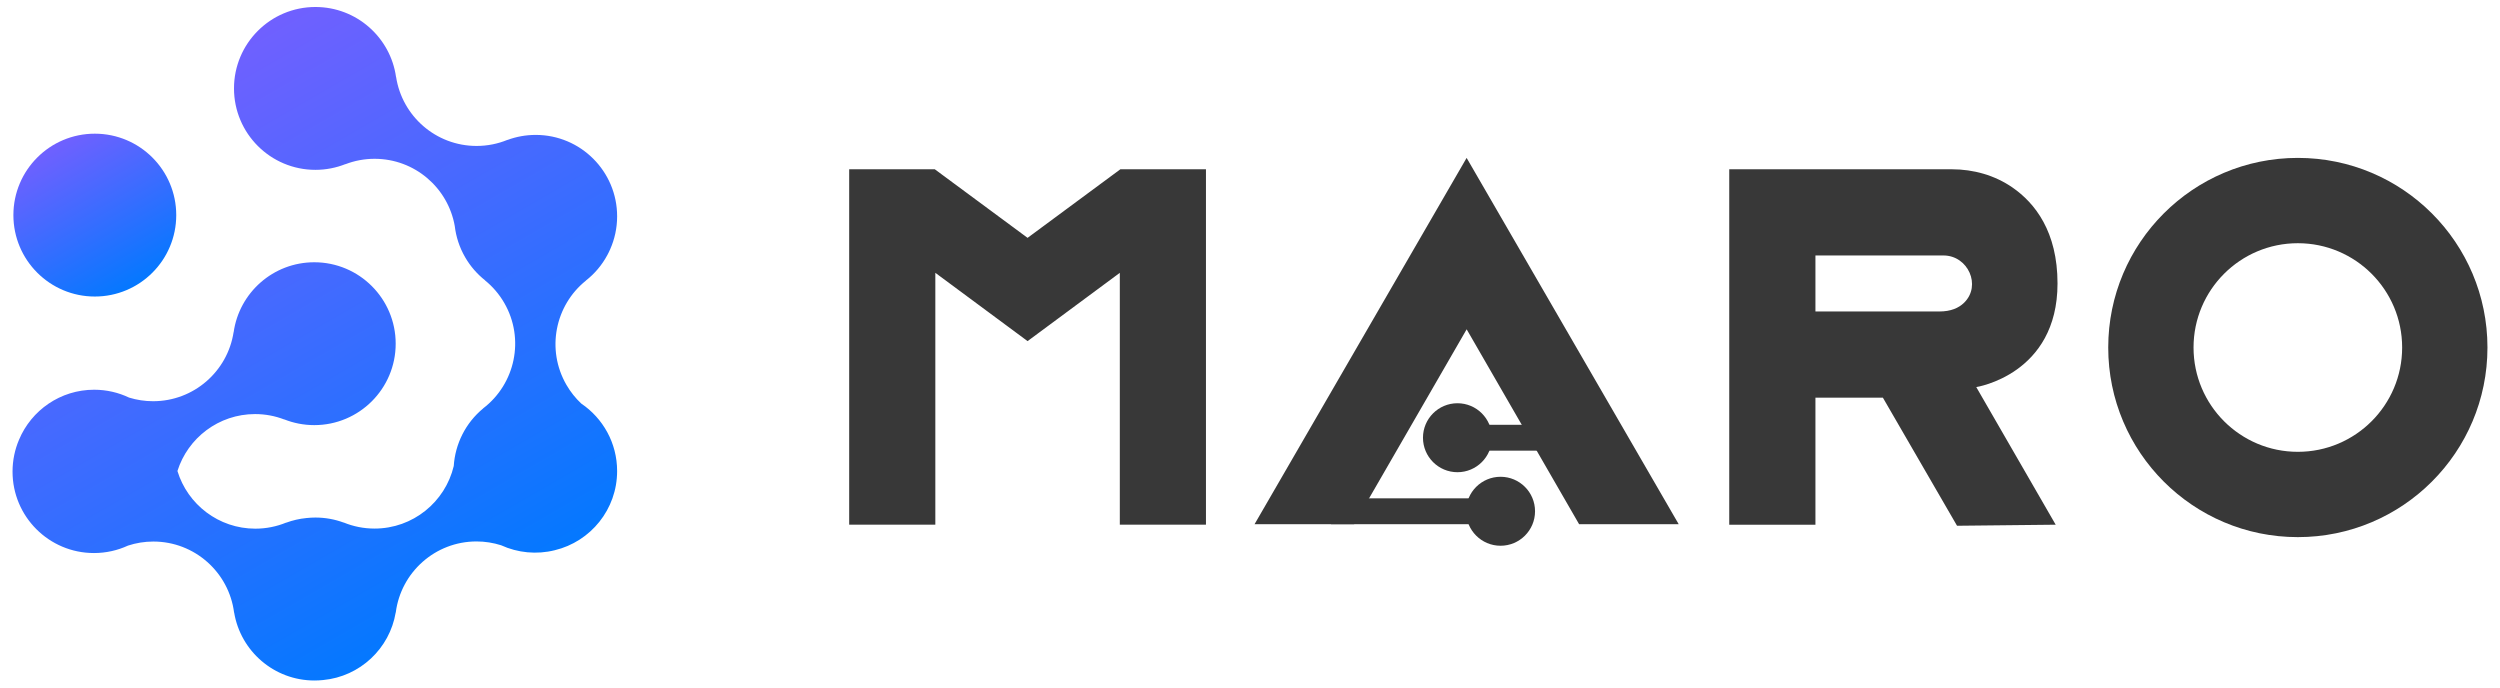 <?xml version="1.0" encoding="utf-8"?>
<!-- Generator: Adobe Illustrator 22.0.0, SVG Export Plug-In . SVG Version: 6.00 Build 0)  -->
<svg version="1.1" id="图层_1" xmlns="http://www.w3.org/2000/svg" xmlns:xlink="http://www.w3.org/1999/xlink" x="0px" y="0px"
	 viewBox="0 0 400 110" enable-background="new 0 0 400 110" xml:space="preserve">
<g>
	<g>
		<linearGradient id="SVGID_1_" gradientUnits="userSpaceOnUse" x1="8.655" y1="23.132" x2="21.686" y2="45.702">
			<stop  offset="0" style="stop-color:#7060FF"/>
			<stop  offset="1" style="stop-color:#0478FF"/>
		</linearGradient>
		<circle fill="url(#SVGID_1_)" cx="15.171" cy="34.417" r="13.028"/>
		<linearGradient id="SVGID_2_" gradientUnits="userSpaceOnUse" x1="26.177" y1="13.125" x2="74.579" y2="96.96">
			<stop  offset="0" style="stop-color:#7060FF"/>
			<stop  offset="1" style="stop-color:#0478FF"/>
		</linearGradient>
		<path fill="url(#SVGID_2_)" d="M93.007,64.574c-0.916-0.856-1.723-1.859-2.382-3.001c-3.259-5.644-1.814-12.712,3.117-16.668
			l-0.007-0.009c1.438-1.123,2.586-2.509,3.419-4.046c0.034-0.062,0.066-0.126,0.099-0.189c0.051-0.099,0.103-0.197,0.152-0.297
			c0.07-0.142,0.136-0.287,0.201-0.432c0.008-0.019,0.017-0.037,0.025-0.056c0.712-1.61,1.11-3.389,1.11-5.262
			c0-7.195-5.833-13.028-13.028-13.028c-1.589,0-3.112,0.286-4.52,0.807l-0.001-0.013c-1.523,0.625-3.19,0.971-4.938,0.971
			c-6.517,0-11.916-4.785-12.876-11.034l-0.011,0.002c-0.889-6.329-6.324-11.2-12.898-11.2c-7.195,0-13.028,5.833-13.028,13.028
			c0,7.195,5.833,13.028,13.028,13.028c1.694,0,3.31-0.327,4.795-0.915l0.005,0.013c1.45-0.557,3.023-0.865,4.668-0.865
			c6.422,0,11.754,4.647,12.827,10.762c0.201,1.707,0.743,3.402,1.657,4.985c0.847,1.467,1.938,2.703,3.19,3.695L77.6,44.86
			c1.207,0.977,2.26,2.185,3.083,3.61c3.315,5.743,1.759,12.957-3.382,16.87l0.005,0.01c-2.83,2.331-4.478,5.7-4.707,9.215
			c-1.363,5.738-6.519,10.007-12.674,10.007c-1.748,0-3.415-0.347-4.938-0.971l-0.001,0.013c-1.408-0.521-2.931-0.807-4.52-0.807
			c-0.479,0-0.952,0.028-1.418,0.078c-1.134,0.109-2.226,0.363-3.257,0.744l-0.001-0.013c-1.523,0.625-3.19,0.971-4.938,0.971
			c-5.872,0-10.835-3.886-12.462-9.225c1.663-5.28,6.594-9.11,12.423-9.11c1.646,0,3.219,0.308,4.668,0.865l0.005-0.013
			c1.484,0.588,3.101,0.915,4.795,0.915c7.195,0,13.028-5.833,13.028-13.028c0-7.195-5.833-13.028-13.028-13.028
			c-6.574,0-12.009,4.871-12.898,11.2l-0.011-0.002c-0.96,6.248-6.359,11.034-12.876,11.034c-1.338,0-2.628-0.205-3.843-0.58
			c-1.693-0.805-3.586-1.258-5.586-1.258c-5.409,0-10.048,3.297-12.018,7.991c-0.67,1.569-1.042,3.297-1.042,5.111
			c0,7.195,5.833,13.028,13.028,13.028c1.944,0,3.787-0.428,5.444-1.192c1.277-0.419,2.639-0.648,4.056-0.648
			c6.631,0,12.101,4.955,12.919,11.364l0.012,0.001c1.029,6.167,6.387,10.869,12.847,10.869c0.468,0,0.929-0.026,1.384-0.074
			c5.9-0.553,10.654-5.04,11.617-10.811l0.012-0.001c0.818-6.409,6.288-11.364,12.919-11.364c1.374,0,2.697,0.218,3.94,0.613
			c2.653,1.21,5.681,1.519,8.581,0.791c5.722-1.375,9.975-6.522,9.975-12.665C98.741,70.877,96.466,66.916,93.007,64.574z"/>
	</g>
	<path fill="#383838" d="M367.655,25.264c-16.755,0-30.338,13.583-30.338,30.338S350.9,85.94,367.655,85.94
		c16.755,0,30.338-13.583,30.338-30.338S384.41,25.264,367.655,25.264z M367.655,72.291c-9.217,0-16.689-7.472-16.689-16.689
		s7.472-16.689,16.689-16.689c9.217,0,16.689,7.472,16.689,16.689S376.872,72.291,367.655,72.291z"/>
	<path fill="#383838" d="M329.203,45.356c0-8.297-3.606-12.865-7.212-15.359c-2.835-1.961-6.247-2.913-9.694-2.913h-35.619v56.868
		h13.792V63.625h10.79l11.867,20.496l15.782-0.169l-12.706-22.02C316.203,61.931,329.203,59.938,329.203,45.356z M314.256,48.436
		c-0.859,0.84-2.121,1.4-3.96,1.4c-4.572,0-19.826,0-19.826,0v-8.961h20.485C314.883,40.875,317.065,45.69,314.256,48.436z"/>
	<g>
		<g>
			<polygon fill="#383838" points="216.663,83.871 234.666,52.689 252.657,83.871 268.592,83.871 234.66,25.264 200.728,83.871 			
				"/>
		</g>
		<circle fill="#383838" cx="240.089" cy="81.802" r="5.517"/>
		<line fill="#383838" x1="233.92" y1="70.725" x2="253.316" y2="70.725"/>
		<rect x="233.92" y="67.967" fill="#383838" width="19.396" height="4.138"/>
		<rect x="212.963" y="79.733" fill="#383838" width="23.265" height="4.138"/>
		<circle fill="#383838" cx="233.193" cy="70.036" r="5.517"/>
	</g>
	<polygon fill="#383838" points="179.259,27.083 164.412,38.057 149.565,27.083 135.869,27.083 135.869,83.951 149.654,83.951 
		149.654,43.652 164.412,54.579 179.17,43.652 179.17,83.951 192.954,83.951 192.954,27.083 	"/>
</g>
</svg>
